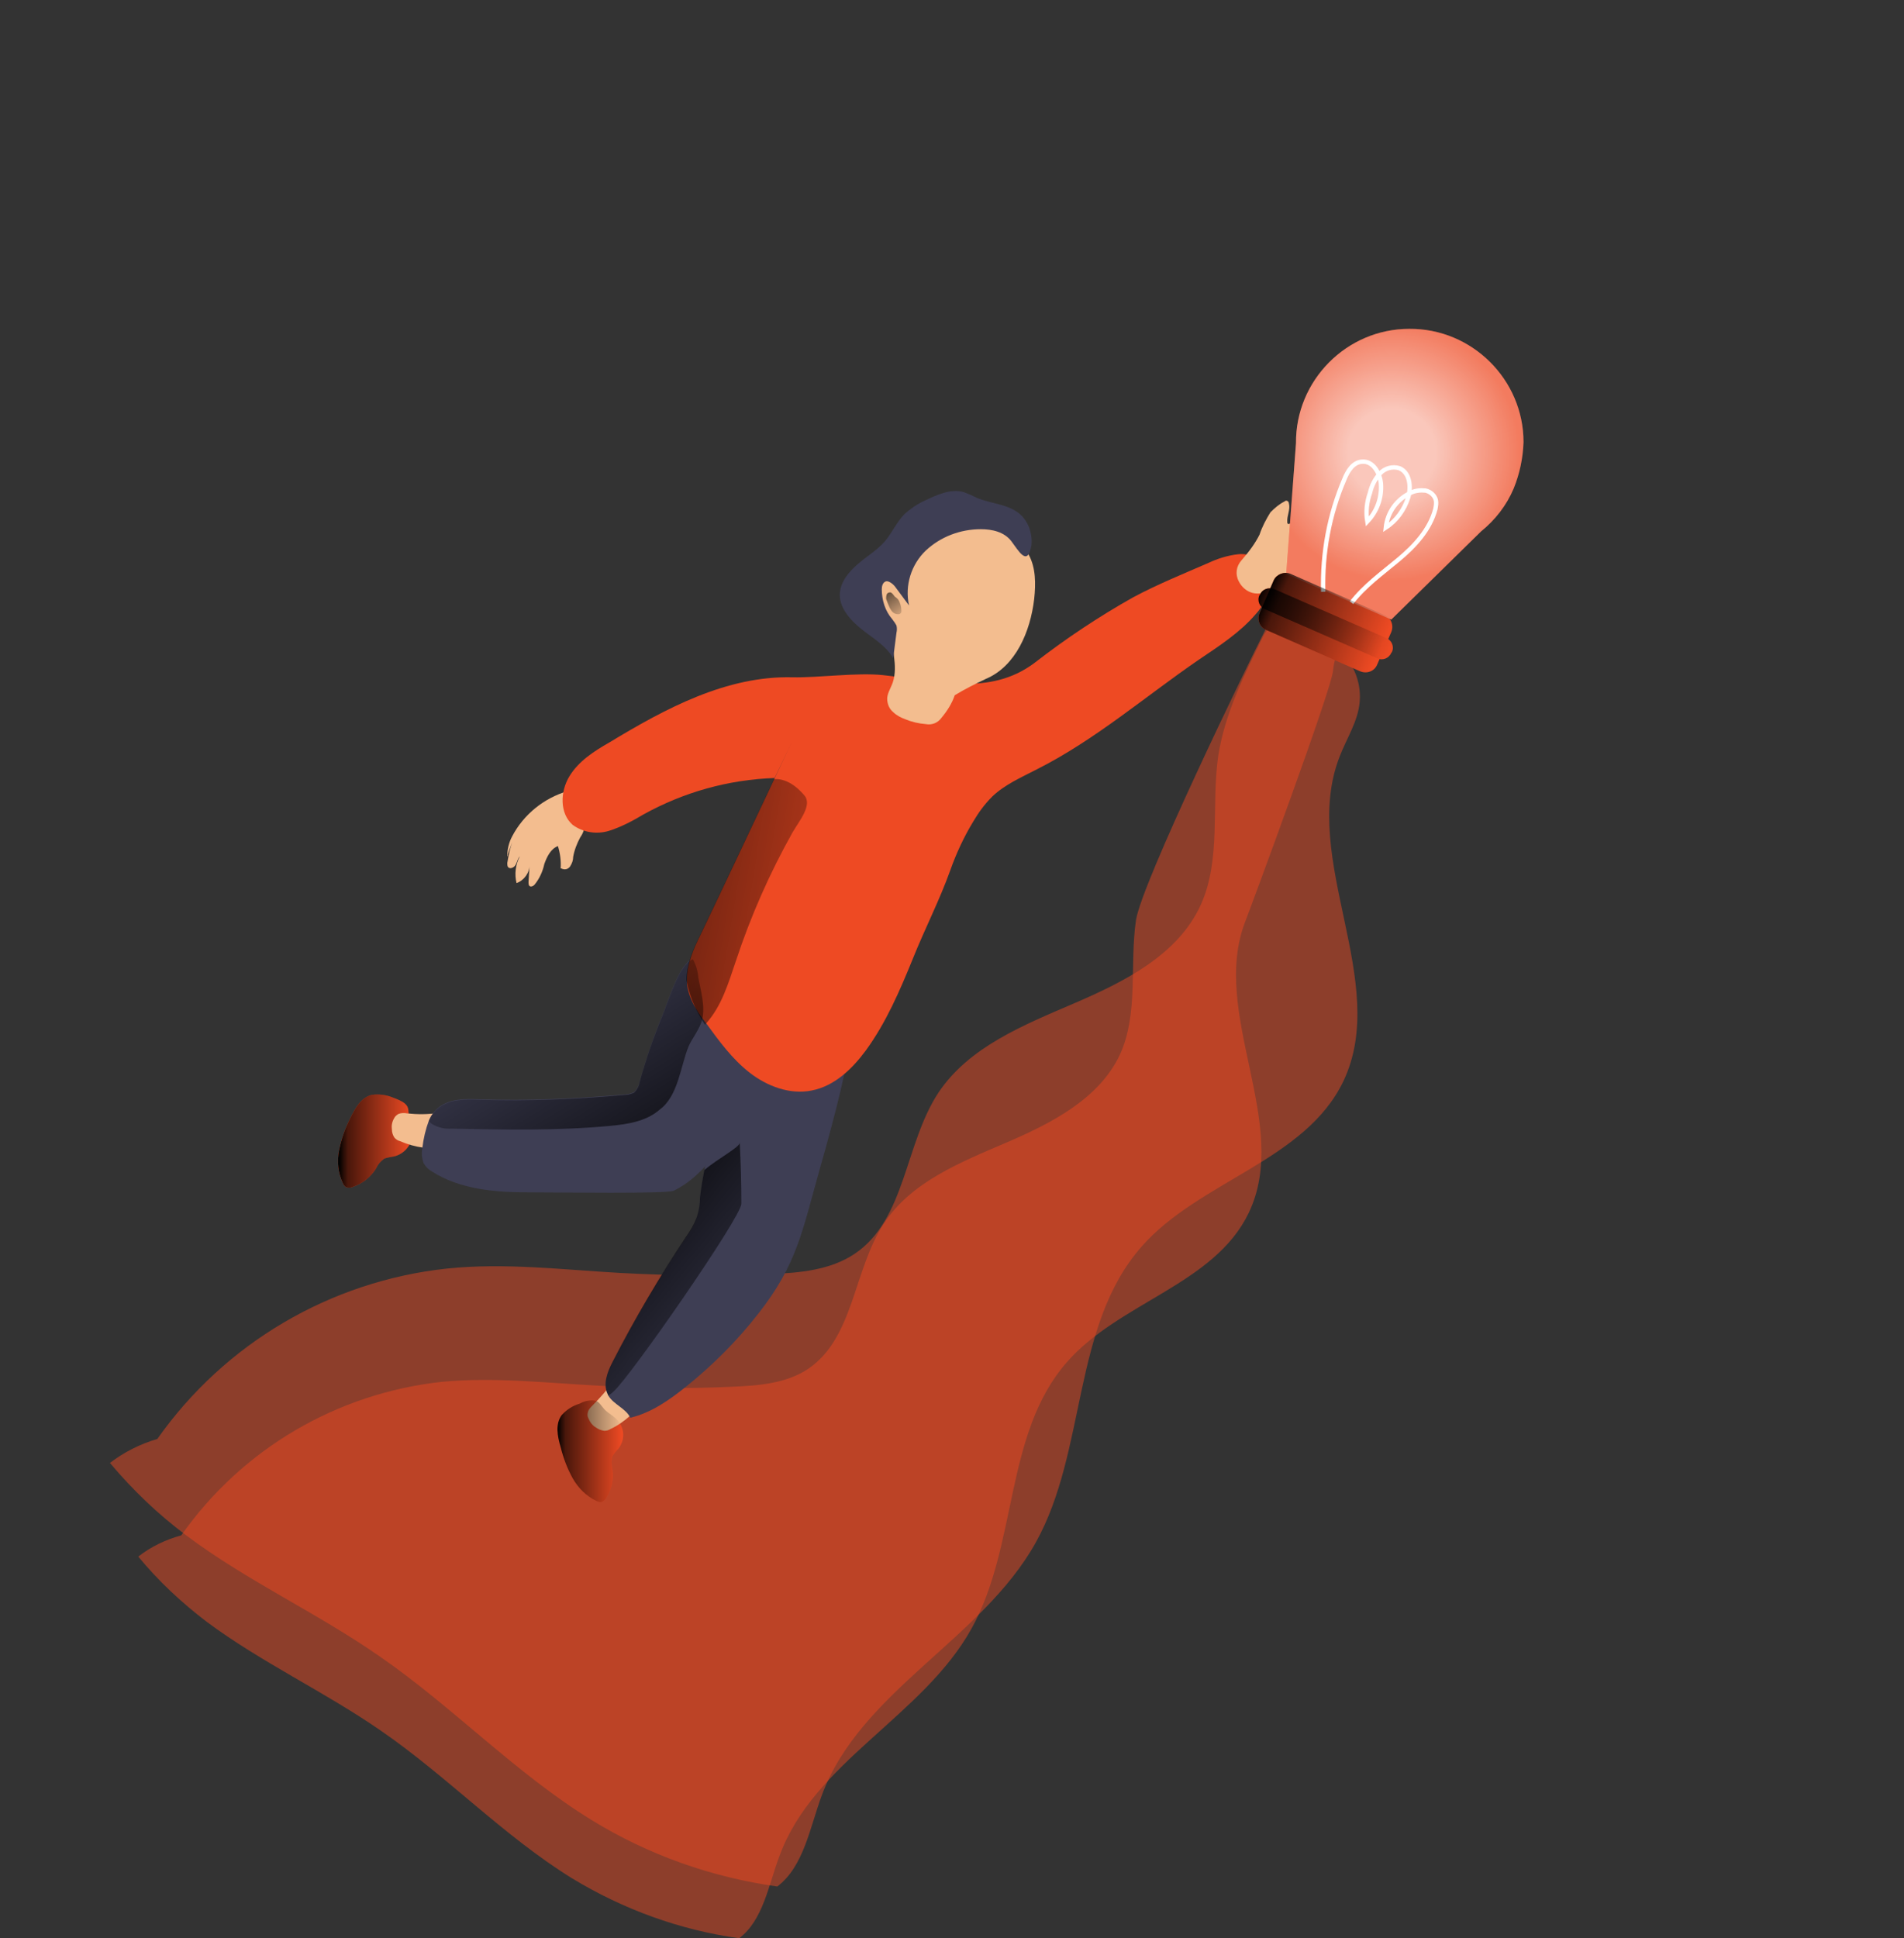 <?xml version="1.0" encoding="utf-8"?>
<!-- Generator: Adobe Illustrator 24.0.1, SVG Export Plug-In . SVG Version: 6.00 Build 0)  -->
<svg version="1.1" id="Layer_1" xmlns="http://www.w3.org/2000/svg" xmlns:xlink="http://www.w3.org/1999/xlink" x="0px" y="0px"
	 viewBox="0 0 349.8 356" style="enable-background:new 0 0 349.8 356;" xml:space="preserve">
<rect x="0" y="0" width="349.8" height="356" fill="#333333" stroke="none"/>
<style type="text/css">
	.st0{opacity:0.48;fill:#EE4A23;enable-background:new    ;}
	.st1{fill:#EE4A23;}
	.st2{fill:#F3BD8F;}
	.st3{fill:#3E3E54;}
	.st4{fill:url(#SVGID_1_);}
	.st5{fill:url(#SVGID_2_);}
	.st6{fill:url(#SVGID_3_);}
	.st7{fill:url(#SVGID_4_);}
	.st8{fill:url(#SVGID_5_);}
	.st9{fill:url(#SVGID_6_);}
	.st10{opacity:0.69;fill:url(#SVGID_7_);enable-background:new    ;}
	.st11{fill:none;stroke:#FFFFFF;stroke-width:0.8;stroke-miterlimit:10;}
	.st12{fill:url(#SVGID_8_);}
	.st13{fill:url(#SVGID_9_);}
</style>
<title>Following the idea</title>
<path class="st0" d="M246.1,139c-7.3,18.8,9.4,41.3,0.7,59.6c-7,14.6-26.5,18.3-37.1,30.4c-12.8,14.6-10,37.4-19.4,54.3
	c-9.9,17.8-32.2,27.3-39.3,46.4c-2.2,5.9-3.3,13.1-8.2,16.8c-12.1-1.7-23.7-5.8-34.1-12.2c-14-8.6-25.5-20.8-39-30.1
	c-11.5-8-24.3-13.8-35.5-22.2c-5.2-3.9-9.8-8.3-14-13.3c2.6-2,5.6-3.5,8.7-4.4c12.4-17.6,31.8-29,53.2-31.3
	c10.6-1.1,21.2,0.2,31.8,0.8c9.2,0.5,18.4,0.6,27.6,0.2c5.4-0.2,11-0.7,15.5-3.7c9.4-6.3,9.2-20.2,15.4-29.6
	c5.6-8.4,15.6-12.4,24.9-16.4s19.1-8.9,23.3-18.1c3.8-8.4,1.9-18.2,3.2-27.3c1.2-7.8,4.8-15,8.3-22.1c2-4.1,7.5-1.1,11.5,0.9
	c4.1,2.1,6.6,6.6,6.2,11.2C249.5,132.5,247.4,135.6,246.1,139z"/>
<path class="st0" d="M228.8,169.2c-6.6,16.9,8.5,37.2,0.6,53.6c-6.3,13.1-23.8,16.4-33.4,27.4c-11.5,13.1-9,33.6-17.5,48.9
	c-8.9,16.1-29,24.5-35.3,41.8c-2,5.3-3,11.8-7.4,15.1c-10.9-1.5-21.3-5.3-30.7-11c-12.6-7.8-22.9-18.7-35.1-27.1
	c-10.4-7.2-21.9-12.5-32-20c-4.6-3.5-8.9-7.5-12.6-12c2.3-1.8,5-3.1,7.9-3.9c11.2-15.9,28.6-26.1,47.9-28.2
	c9.5-0.9,19.1,0.2,28.6,0.7c8.3,0.5,16.5,0.6,24.8,0.2c4.8-0.2,9.9-0.6,13.9-3.3c8.4-5.7,8.3-18.2,13.9-26.7
	c5-7.6,14-11.2,22.4-14.8s17.2-8.1,21-16.3c3.4-7.6,1.7-16.4,2.9-24.6c1.1-7,20.5-46.9,23.7-53.2c1.8-3.7,7.5,0,11.1,1.9
	s1.8,1.4,1.4,5.5C244.7,126.4,230,166.1,228.8,169.2z"/>
<path class="st1" d="M108.8,257.2c-0.8,0-1.6,0.2-2.3,0.6c-1.3,0.4-2.4,1.1-3.3,2.1c-1.2,1.6-0.8,3.9-0.2,5.9c0.5,2,1.2,3.9,2.2,5.7
	c1,1.8,2.5,3.3,4.4,4.2c0.3,0.1,0.5,0.2,0.8,0.2c0.4-0.1,0.8-0.4,1-0.8c1-1.6,1.4-3.5,1.1-5.3c-0.2-0.8-0.2-1.6,0-2.3
	c0.3-0.5,0.7-1,1.1-1.4c1.1-1.4,1.2-3.3,0.2-4.8c-0.7-1.1-2-1.6-2.8-2.5C110.2,257.9,110,257.2,108.8,257.2z"/>
<path class="st2" d="M108.9,258.1c-0.4,0.4-0.8,0.8-0.9,1.3c-0.1,0.4-0.1,0.7,0.1,1.1c0.3,0.7,0.7,1.3,1.4,1.7
	c0.4,0.3,0.9,0.5,1.5,0.6c0.4,0,0.8-0.1,1.1-0.3c1.3-0.6,2.6-1.5,3.7-2.5c0.6-0.5,1-1.1,1.2-1.9c0-0.4,0-0.9-0.1-1.3
	c-0.1-0.4-0.2-0.9-0.3-1.3c0-0.2-0.1-0.4-0.2-0.5c-0.1-0.2-0.2-0.3-0.4-0.4c-0.6-0.6-1.2-1.1-2-1.5c-0.7-0.3-0.9,0.1-1.3,0.6
	C111.5,255.3,110.3,256.7,108.9,258.1z"/>
<path class="st3" d="M156,192.3c-0.7,5.7-3.9,17.2-5.5,22.8c-3.1,11-4.1,17.2-11.2,26.2c-3.9,5-8.4,9.5-13.4,13.5
	c-3,2.4-6.3,4.7-10.1,5.6c-0.8-1.7-3-2.4-4-4c-0.1-0.1-0.1-0.2-0.1-0.2c-1-1.9-0.1-4.2,0.9-6.1c4-7.8,8.5-15.4,13.4-22.8
	c0.8-1.1,1.5-2.3,2-3.6c0.4-1.2,0.6-2.4,0.6-3.7c0.2-1.7,0.5-3.4,0.8-5c1.3-6,3.1-11.9,5.2-17.7c0.6-2.1,1.5-4,2.8-5.7
	c2.4-2.8,6.3-3.8,9.9-4.4C152.8,186.4,156.8,185.6,156,192.3z"/>
<path class="st1" d="M74.4,202.7c-0.6-0.5-1.4-0.8-2.2-1.1c-1.2-0.5-2.6-0.7-3.9-0.5c-2,0.5-3.1,2.5-4,4.4c-0.9,1.8-1.6,3.8-2,5.8
	c-0.4,2-0.2,4.1,0.7,6c0.1,0.3,0.3,0.5,0.5,0.7c0.4,0.2,0.9,0.2,1.3,0c1.8-0.6,3.3-1.8,4.3-3.4c0.3-0.7,0.8-1.3,1.5-1.8
	c0.6-0.2,1.2-0.3,1.8-0.4c1.7-0.4,3-1.8,3.3-3.5c0.1-1.3-0.5-2.4-0.5-3.7C74.9,204.2,75.3,203.5,74.4,202.7z"/>
<linearGradient id="SVGID_1_" gradientUnits="userSpaceOnUse" x1="151.392" y1="67.558" x2="163.392" y2="67.558" gradientTransform="matrix(1 0 0 -1 -49.06 334.08)">
	<stop  offset="1.000000e-02" style="stop-color:#000000"/>
	<stop  offset="0.13" style="stop-color:#000000;stop-opacity:0.69"/>
	<stop  offset="1" style="stop-color:#000000;stop-opacity:0"/>
</linearGradient>
<path class="st4" d="M108.8,257.2c-0.8,0-1.6,0.2-2.3,0.6c-1.3,0.4-2.4,1.1-3.3,2.1c-1.2,1.6-0.8,3.9-0.2,5.9c0.5,2,1.2,3.9,2.2,5.7
	c1,1.8,2.5,3.3,4.4,4.2c0.3,0.1,0.5,0.2,0.8,0.2c0.4-0.1,0.8-0.4,1-0.8c1-1.6,1.4-3.5,1.1-5.3c-0.2-0.8-0.2-1.6,0-2.3
	c0.3-0.5,0.7-1,1.1-1.4c1.1-1.4,1.2-3.3,0.2-4.8c-0.7-1.1-2-1.6-2.8-2.5C110.2,257.9,110,257.2,108.8,257.2z"/>
<linearGradient id="SVGID_2_" gradientUnits="userSpaceOnUse" x1="111.21" y1="124.524" x2="124.627" y2="124.524" gradientTransform="matrix(1 0 0 -1 -49.06 334.08)">
	<stop  offset="1.000000e-02" style="stop-color:#000000"/>
	<stop  offset="0.13" style="stop-color:#000000;stop-opacity:0.69"/>
	<stop  offset="1" style="stop-color:#000000;stop-opacity:0"/>
</linearGradient>
<path class="st5" d="M74.4,202.7c-0.6-0.5-1.4-0.8-2.2-1.1c-1.2-0.5-2.6-0.7-3.9-0.5c-2,0.5-3.1,2.5-4,4.4c-0.9,1.8-1.6,3.8-2,5.8
	c-0.4,2-0.2,4.1,0.7,6c0.1,0.3,0.3,0.5,0.5,0.7c0.4,0.2,0.9,0.2,1.3,0c1.8-0.6,3.3-1.8,4.3-3.4c0.3-0.7,0.8-1.3,1.5-1.8
	c0.6-0.2,1.2-0.3,1.8-0.4c1.7-0.4,3-1.8,3.3-3.5c0.1-1.3-0.5-2.4-0.5-3.7C74.9,204.2,75.3,203.5,74.4,202.7z"/>
<path class="st2" d="M74.8,204.5c-0.5-0.1-1.1-0.1-1.6,0.1c-0.3,0.2-0.6,0.4-0.8,0.8c-0.4,0.7-0.5,1.4-0.4,2.1
	c0,0.5,0.2,1.1,0.5,1.5c0.3,0.3,0.6,0.5,1,0.6c1.4,0.6,2.8,1,4.3,1.2c0.7,0.1,1.5,0,2.2-0.3c0.4-0.2,0.7-0.6,0.9-0.9
	c0.3-0.4,0.5-0.7,0.8-1.1c0.1-0.1,0.2-0.3,0.3-0.5c0.1-0.2,0.1-0.4,0.1-0.6c0.1-0.8,0.1-1.6-0.1-2.4c-0.3-0.7-0.7-0.7-1.4-0.6
	C78.7,204.7,76.7,204.7,74.8,204.5z"/>
<path class="st3" d="M144.1,194.4c-0.2,0.8-0.6,1.4-1.2,1.9c-6.1,5.7-8.3,13.2-14.3,18.9c-1.4,1.4-3,2.6-4.8,3.5
	c-1.5,0.6-20.7,0.3-26.7,0.3s-12.5-0.5-17.7-3.8c-0.7-0.4-1.2-0.9-1.6-1.6c-0.3-0.9-0.4-1.8-0.2-2.8c0.2-1.7,0.6-3.4,1.2-5
	c0.4-1,1.1-1.9,1.9-2.5c2-1.5,4.7-1.5,7.3-1.4c9,0.3,18-0.1,26.9-0.9c0.6,0,1.1-0.2,1.6-0.4c0.5-0.5,0.9-1.2,1-1.9
	c1.2-4.2,2.6-8.4,4.3-12.5c0.9-2.1,3-9.3,5.5-10.1l0.2-0.1c2.7-0.5,7.2,5.4,8.8,7.2c2.6,2.9,5,6,7.1,9.3
	C143.9,193,144.1,193.7,144.1,194.4z"/>
<path class="st2" d="M93.2,157.2c0-1.2,0.3-2.5,0.9-3.6c2.1-4,5.8-7,10.2-8.3c0.9,1.6,1.8,3.1,2.6,4.7c0.3,0.4,0.5,0.9,0.5,1.4
	c0,0.9-0.3,1.7-0.8,2.4c-0.6,1.1-1.1,2.4-1.3,3.6c0,0.6-0.2,1.2-0.6,1.8c-0.4,0.5-1,0.6-1.6,0.3c0,0,0,0-0.1,0
	c0.1-1.4-0.1-2.8-0.5-4.1c-1.3,0.5-2,1.9-2.5,3.3c-0.3,1.4-0.9,2.7-1.8,3.8c-0.2,0.2-0.5,0.4-0.8,0.3s-0.3-0.5-0.3-0.8l0.2-3.2
	c0,1.5-1,2.9-2.4,3.4c-0.4-1.6-0.2-3.4,0.6-4.9c-0.4,0.4-0.5,1.1-0.8,1.6s-1.1,0.8-1.4,0.3c-0.1-0.2-0.1-0.5-0.1-0.7
	c0.2-1.3,0.5-2.6,0.9-3.8l-0.8,2.2C93.3,157.2,93.3,157.4,93.2,157.2z"/>
<path class="st1" d="M233.1,108.7c-0.5,1.5-1.3,2.9-2.4,4.1c-2.9,3.4-6.8,5.9-10.5,8.4c-9.9,6.8-19,14.7-29.7,20.1
	c-2.9,1.5-5.9,2.8-8.2,5c-1.4,1.4-2.5,2.9-3.5,4.6c-1.7,2.8-3.1,5.8-4.2,8.9c-2,5.6-4.7,10.8-6.9,16.3c-2.4,5.9-4.9,11.7-8.6,16.8
	c-2.5,3.4-5.8,6.6-10,7.4c-4,0.8-8.2-0.8-11.4-3.3s-5.6-5.8-8-9.1l-0.1-0.1c-0.6-0.8-1.2-1.6-1.7-2.5c-0.8-1.2-1.3-2.5-1.6-3.9
	c-0.1-0.5-0.1-1-0.1-1.5c0-2.8,1.2-5.6,2.5-8.2c4.6-9.6,9.1-19.2,13.6-28.7c6.8-14.4,0,0,0-0.1c-8.5,0.3-16.7,2.6-24.1,6.7
	c-2,1.2-4.1,2.3-6.3,3c-2.3,0.7-4.8,0.3-6.7-1.1c-2.4-2.1-2.3-6.1-0.6-8.9s4.5-4.6,7.3-6.2c10.4-6.3,21.6-12.3,33.7-12
	c4.8,0.1,11.8-0.9,16.6-0.4c10.1,1.1,19.6,3.9,27.8-2.2c5.8-4.5,11.8-8.5,18.2-12.1c4.5-2.4,9.2-4.3,13.8-6.3
	c1.7-0.8,3.6-1.4,5.5-1.6c1.9-0.2,3.8,0.6,5.1,2.1C233.3,105.4,233.5,107.1,233.1,108.7z"/>
<path class="st2" d="M165.7,108.5l-0.5-0.8c-0.2-0.4-0.6-0.8-0.9-1.1c-0.4-0.3-0.9-0.4-1.3-0.2c-0.6,0.3-1.4,0.6-1.4,1.3
	c0,1.6,0.4,3.1,1.1,4.5c0.5,0.6,0.8,1.3,1.1,2c0.1,0.4,0.1,0.8,0,1.2c-0.2,3.4,1.3,6.8,0.2,10c-0.4,1.1-1.1,2.1-1,3.2
	c0.1,0.9,0.4,1.6,1.1,2.2c0.6,0.6,1.4,1,2.2,1.3c1.2,0.5,2.5,0.8,3.8,0.9c1.1,0.2,2.2-0.2,2.9-1.2c1-1.2,1.9-2.6,2.4-4.1
	c1.8-1.1,3.8-2.1,5.7-3c5.5-2.3,8.2-8.7,8.9-14.7c0.3-2.8,0.3-5.7-1-8.1c-1.8-3.1-5-5-8.6-5.1c-3.5,0-6.9,1.3-9.6,3.6
	C168.3,102.5,165.5,105.5,165.7,108.5z"/>
<path class="st3" d="M187.1,94.2c-2.1-1.6-5-1.7-7.5-2.7c-0.8-0.4-1.7-0.8-2.5-1.1c-2.5-0.7-5,0.5-7.3,1.6c-1.3,0.6-2.5,1.4-3.6,2.4
	c-1.5,1.5-2.3,3.5-3.7,5.1s-3.3,2.7-4.9,4.1s-3.1,3.1-3.3,5.3c-0.2,2.6,1.8,4.9,3.9,6.6s4.5,3,5.9,5.4l0.6-4.7
	c0.1-0.4,0.1-0.9,0-1.3c-0.2-0.4-0.5-0.8-0.8-1.2c-1.3-1.5-1.9-3.5-1.9-5.5c0-0.6,0.2-1.2,0.7-1.4s1.3,0.4,1.7,0.9l2.6,3.5
	c-0.8-3.7,0.4-7.5,3.1-10.1c2.7-2.5,6.3-3.9,10.1-3.9c2.1,0,4.3,0.5,5.6,2.2s3,4.9,3.7,0.7C189.7,97.9,188.9,95.6,187.1,94.2z"/>
<path class="st2" d="M231.4,98.2c0.5-1.5,1.2-2.8,2-4.1c0.8-0.8,1.6-1.5,2.6-2c0.1-0.1,0.3-0.2,0.5-0.1c0.2,0.1,0.3,0.3,0.3,0.5
	c0.3,1.1-0.4,2.2-0.3,3.4c0,0.1,0,0.2,0.1,0.3c0.1,0.1,0.4,0,0.5-0.1c1.4-1.3,2.9-2.6,4.5-3.7c1.6-1.2,3.5-1.8,5.4-1.7
	c0,1.5-1.3,2.7-2.5,3.7c1.6-1.3,3.5-2.2,5.5-2.5c0.4,0.6-0.1,1.3-0.6,1.8l-3.3,3.4c1.4-1,3-1.6,4.7-1.8c0.2,0,0.3,0,0.5,0
	c0.3,0.2,0.4,0.5,0.2,0.8c-0.1,0.3-0.3,0.5-0.5,0.7c-1.9,1.7-3.9,3.2-6.1,4.4c1.2-0.6,2.5-1,3.9-1.2c0.1,0.7-0.2,1.4-0.7,1.8
	c-0.9,0.7-1.8,1.4-2.8,1.9c-1.8,1.2-3.9,2-6.1,2.5c-1.4,0.2-2.8,0.1-4,0.8c-0.5,0.3-1,0.8-1.5,1.2c-1,0.7-2.4,1-3.6,0.7
	c-1.1-0.3-2-1.1-2.5-2.1c-0.7-1.3-0.5-2.8,0.5-3.9C229.5,101.3,230.6,99.8,231.4,98.2z"/>
<linearGradient id="SVGID_3_" gradientUnits="userSpaceOnUse" x1="149.35" y1="174.309" x2="222.02" y2="162.459" gradientTransform="matrix(1 0 0 -1 -49.06 334.08)">
	<stop  offset="1.000000e-02" style="stop-color:#000000"/>
	<stop  offset="0.13" style="stop-color:#000000;stop-opacity:0.69"/>
	<stop  offset="1" style="stop-color:#000000;stop-opacity:0"/>
</linearGradient>
<path class="st6" d="M145.6,152.9c-4.2,7.5-7.7,15.4-10.4,23.6c-1.4,4.1-2.6,8.3-5.5,11.5c-0.1,0.1-0.1,0.2-0.2,0.2
	c-0.6-0.9-1.1-1.8-1.6-2.8c-0.8-1.7-1.4-3.5-1.8-5.4c0-2.8,1.2-5.6,2.5-8.2c4.6-9.6,9.1-19.2,13.6-28.7c1.6-0.1,3.5,0.6,5.5,2.9
	C149.4,147.8,146.8,150.8,145.6,152.9z"/>
<linearGradient id="SVGID_4_" gradientUnits="userSpaceOnUse" x1="168.071" y1="117.376" x2="144.831" y2="154.936" gradientTransform="matrix(1 0 0 -1 -49.06 334.08)">
	<stop  offset="1.000000e-02" style="stop-color:#000000"/>
	<stop  offset="0.13" style="stop-color:#000000;stop-opacity:0.69"/>
	<stop  offset="1" style="stop-color:#000000;stop-opacity:0"/>
</linearGradient>
<path class="st7" d="M129,187.2c-0.4,1.8-1.8,3.4-2.5,5c-1.5,3.7-1.9,9.1-5.3,11.6c-2.5,2.2-6,2.7-9.2,3c-9.6,0.9-19.4,0.7-29,0.5
	c-1.3,0.1-2.6-0.2-3.7-0.9c-0.2-0.1-0.3-0.3-0.5-0.5c0.4-1,1.1-1.9,1.9-2.5c2-1.5,4.7-1.5,7.3-1.4c9,0.3,18-0.1,26.9-0.9
	c0.6,0,1.1-0.2,1.6-0.4c0.5-0.5,0.9-1.2,1-1.9c1.2-4.3,2.6-8.4,4.3-12.5c0.9-2.1,3-9.3,5.5-10.1c0.6,1.1,0.9,2.2,1,3.4
	C128.7,181.8,129.6,184.8,129,187.2z"/>
<linearGradient id="SVGID_5_" gradientUnits="userSpaceOnUse" x1="162.392" y1="109.487" x2="193.562" y2="84.007" gradientTransform="matrix(1 0 0 -1 -49.06 334.08)">
	<stop  offset="1.000000e-02" style="stop-color:#000000"/>
	<stop  offset="0.13" style="stop-color:#000000;stop-opacity:0.69"/>
	<stop  offset="1" style="stop-color:#000000;stop-opacity:0"/>
</linearGradient>
<path class="st8" d="M112.7,255.6c-0.3,0.3-0.6,0.5-0.9,0.7c-0.1-0.1-0.1-0.2-0.1-0.2c-1-1.9-0.1-4.2,0.9-6.1
	c4-7.8,8.5-15.4,13.4-22.8c0.8-1.1,1.5-2.3,2-3.6c0.4-1.2,0.6-2.4,0.6-3.7c0.2-1.7,0.5-3.4,0.8-5c2.5-2.1,6.5-4.2,6.5-5
	c0.2,3.7,0.3,7.5,0.3,11.2C136.2,223.5,115.8,252.9,112.7,255.6z"/>
<linearGradient id="SVGID_6_" gradientUnits="userSpaceOnUse" x1="210.479" y1="226.809" x2="215.759" y2="220.089" gradientTransform="matrix(1 0 0 -1 -49.06 334.08)">
	<stop  offset="1.000000e-02" style="stop-color:#000000"/>
	<stop  offset="0.13" style="stop-color:#000000;stop-opacity:0.69"/>
	<stop  offset="1" style="stop-color:#000000;stop-opacity:0"/>
</linearGradient>
<path class="st9" d="M163.6,108.8c-0.3,0-0.6,0.1-0.7,0.4c-0.1,0.3-0.1,0.6-0.1,0.8c0.1,0.3,0.2,0.5,0.3,0.8c0.2,0.5,0.4,1,0.7,1.4
	c0.3,0.4,0.8,0.7,1.4,0.6c0.1,0,0.2-0.1,0.3-0.2c0.1-0.1,0.1-0.3,0.1-0.4c0-0.7-0.2-1.5-0.6-2.1c-0.2-0.2-0.4-0.4-0.6-0.5
	C164.1,109.2,163.9,108.9,163.6,108.8z"/>
<path class="st1" d="M237.1,105.4l17.3,7.6c1.2,0.5,1.7,1.9,1.2,3.1l-2.6,6c-0.5,1.2-1.9,1.7-3.1,1.2l-17.3-7.6
	c-1.2-0.5-1.7-1.9-1.2-3.1l2.6-6C234.5,105.5,235.9,104.9,237.1,105.4z"/>
<path class="st1" d="M234.1,108.2l20.6,9c1,0.4,1.5,1.6,1,2.6l-0.1,0.1c-0.4,1-1.6,1.5-2.6,1l-20.6-9c-1-0.4-1.5-1.6-1-2.6l0.1-0.1
	C231.9,108.2,233.1,107.8,234.1,108.2z"/>
<path class="st1" d="M278.1,89.7c-1.3,3.1-3.4,5.8-6,7.9l-16.5,16.2l-19.3-8.4l1.8-24c-0.1-11.5,9.3-21,20.8-21
	c11.5-0.1,21,9.3,21,20.8C279.8,84.1,279.2,87,278.1,89.7L278.1,89.7z"/>
<radialGradient id="SVGID_7_" cx="6309.462" cy="308.75" r="23.607" gradientTransform="matrix(-0.916 -0.402 -0.402 0.916 6159.269 2336.696)" gradientUnits="userSpaceOnUse">
	<stop  offset="0.34" style="stop-color:#FFFFFF"/>
	<stop  offset="1" style="stop-color:#FFFFFF;stop-opacity:0.39"/>
</radialGradient>
<path class="st10" d="M278.1,89.7c-1.3,3.1-3.4,5.8-6,7.9l-16.5,16.2l-19.3-8.4l1.8-24c-0.1-11.5,9.3-21,20.8-21
	c11.5-0.1,21,9.3,21,20.8C279.8,84.1,279.2,87,278.1,89.7L278.1,89.7z"/>
<path class="st11" d="M243.1,108.7c-0.2-7.1,1.1-14.2,3.9-20.7c0.6-1.5,1.6-3.1,3.2-3.2c2-0.2,3.3,2,3.5,4c0.2,2.6-0.7,5.1-2.5,7
	c-0.3-1.8-0.1-3.6,0.5-5.3c0.3-1.3,0.9-2.5,1.8-3.5c0.9-1,2.3-1.4,3.6-1c1.9,0.8,2.2,3.4,1.6,5.4c-0.7,2.2-2.1,4.2-4.1,5.5
	c0.3-2.8,2-5.2,4.6-6.4c0.8-0.4,1.8-0.5,2.7-0.4c0.9,0.2,1.7,0.9,1.9,1.8c0.1,0.5,0,1.1-0.1,1.6c-1,3.8-3.8,6.8-6.8,9.3
	s-6.2,4.8-8.6,7.9"/>
<linearGradient id="SVGID_8_" gradientUnits="userSpaceOnUse" x1="-1040.977" y1="-742.061" x2="-1017.317" y2="-742.061" gradientTransform="matrix(0.916 0.402 0.402 -0.916 1483.975 -152.049)">
	<stop  offset="1.000000e-02" style="stop-color:#000000"/>
	<stop  offset="0.13" style="stop-color:#000000;stop-opacity:0.69"/>
	<stop  offset="1" style="stop-color:#000000;stop-opacity:0"/>
</linearGradient>
<path class="st12" d="M237.1,105.4l17.3,7.6c1.2,0.5,1.7,1.9,1.2,3.1l-2.6,6c-0.5,1.2-1.9,1.7-3.1,1.2l-17.3-7.6
	c-1.2-0.5-1.7-1.9-1.2-3.1l2.6-6C234.5,105.5,235.9,104.9,237.1,105.4z"/>
<linearGradient id="SVGID_9_" gradientUnits="userSpaceOnUse" x1="-1042.247" y1="-742.211" x2="-1015.787" y2="-742.211" gradientTransform="matrix(0.916 0.402 0.402 -0.916 1483.975 -152.051)">
	<stop  offset="1.000000e-02" style="stop-color:#000000"/>
	<stop  offset="0.13" style="stop-color:#000000;stop-opacity:0.69"/>
	<stop  offset="1" style="stop-color:#000000;stop-opacity:0"/>
</linearGradient>
<path class="st13" d="M234.1,108.2l20.6,9c1,0.4,1.5,1.6,1,2.6l-0.1,0.1c-0.4,1-1.6,1.5-2.6,1l-20.6-9c-1-0.4-1.5-1.6-1-2.6l0.1-0.1
	C231.9,108.2,233.1,107.8,234.1,108.2z"/>
</svg>
